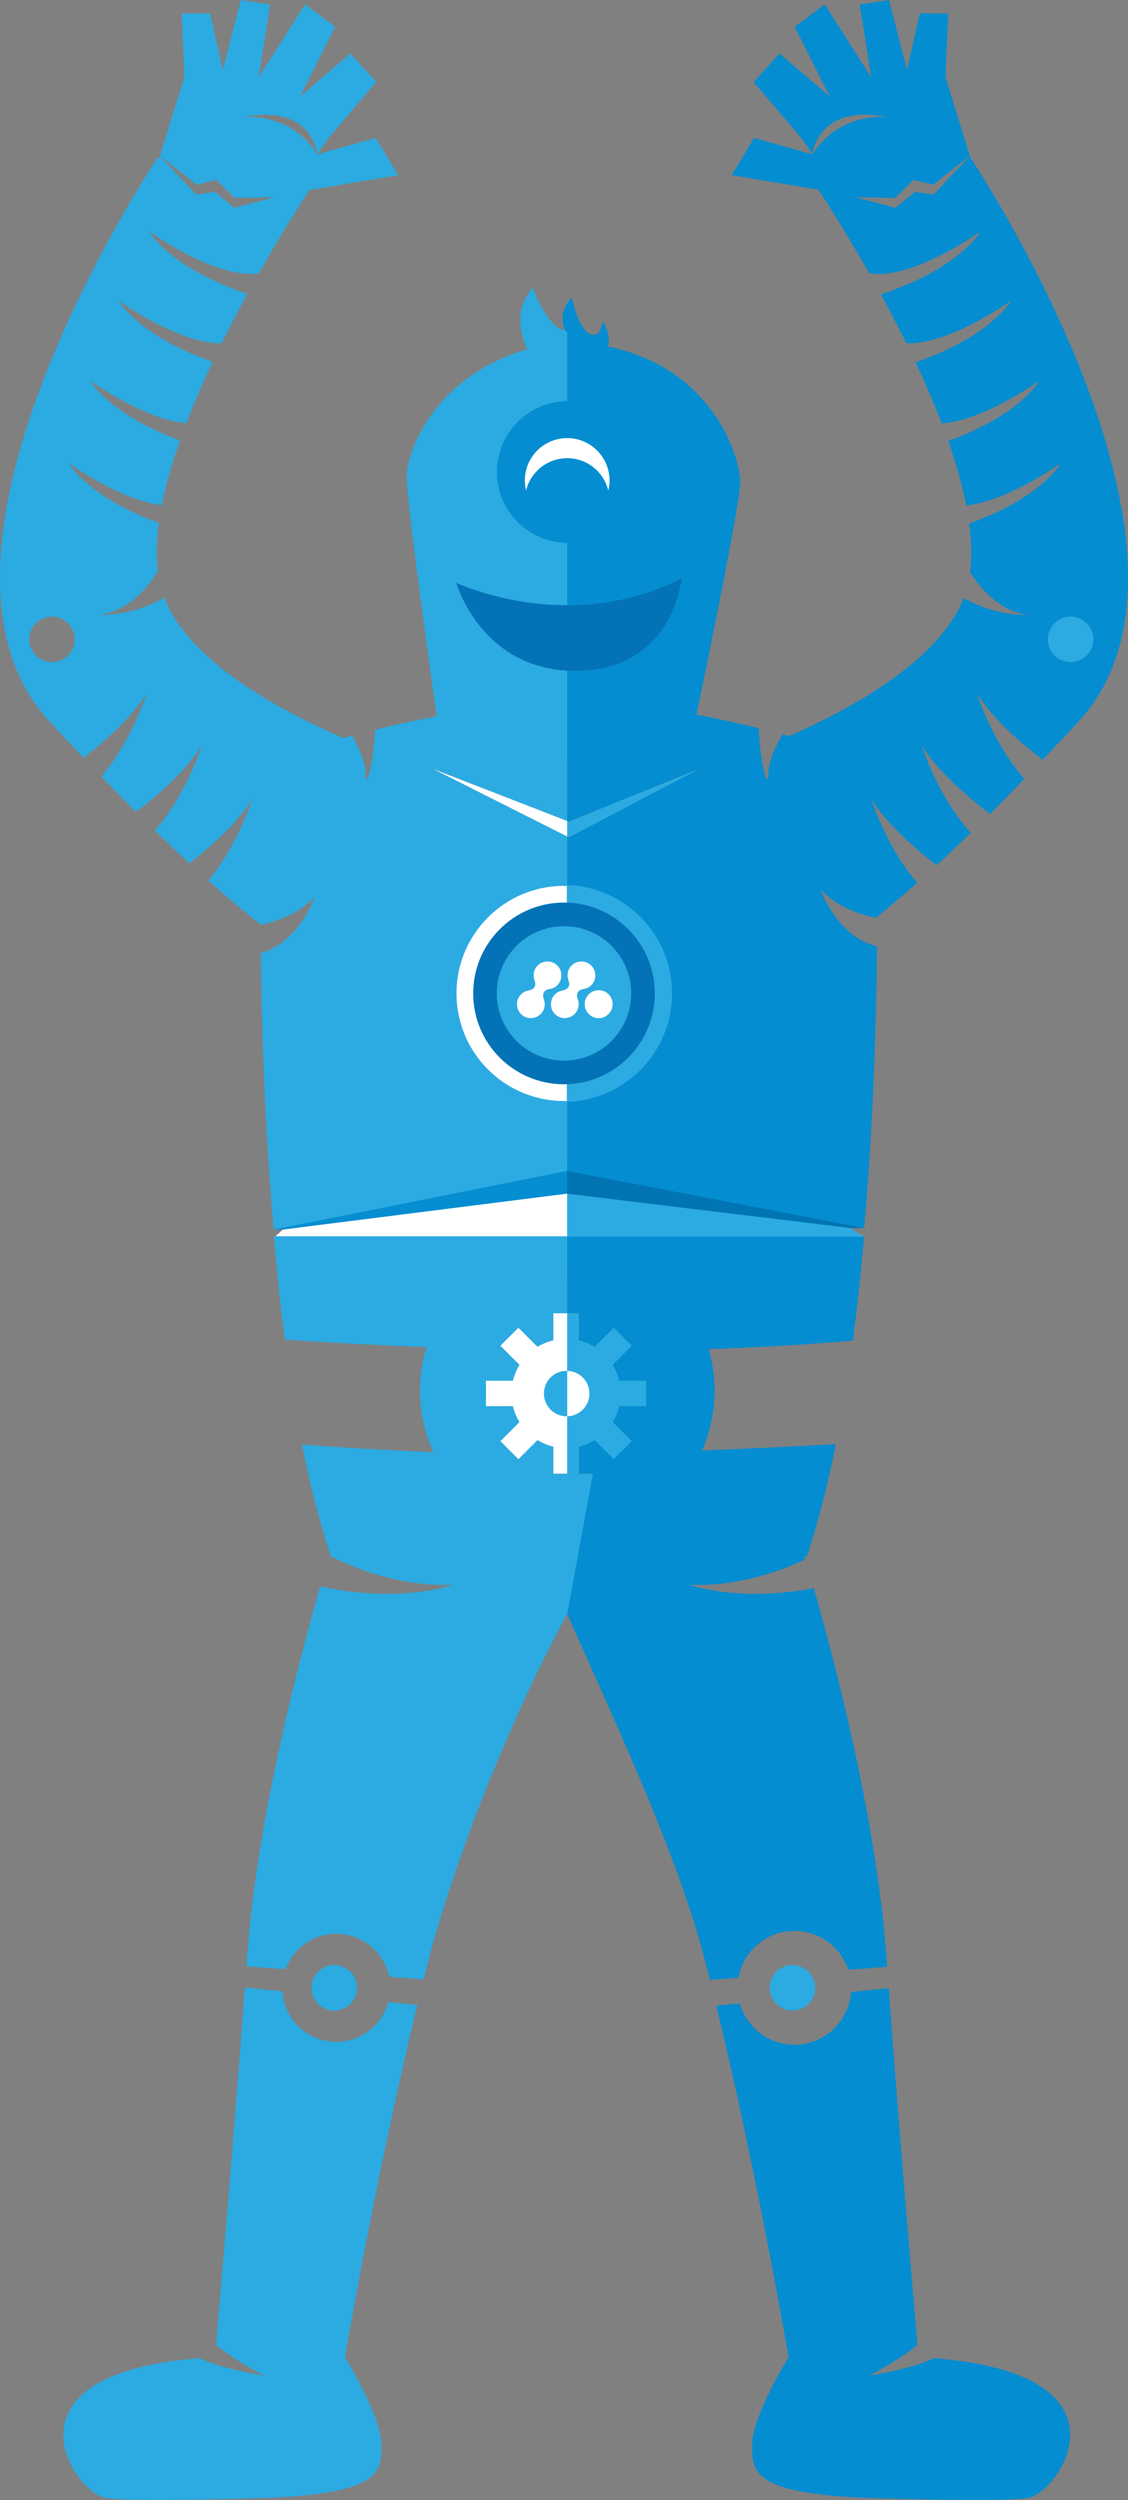 <?xml version="1.0" encoding="utf-8"?>
<!-- Generator: Adobe Illustrator 16.0.4, SVG Export Plug-In . SVG Version: 6.00 Build 0)  -->
<!DOCTYPE svg PUBLIC "-//W3C//DTD SVG 1.1//EN" "http://www.w3.org/Graphics/SVG/1.1/DTD/svg11.dtd">
<svg version="1.1" id="Layer_1" xmlns="http://www.w3.org/2000/svg" xmlns:xlink="http://www.w3.org/1999/xlink" x="0px" y="0px"
	 width="428.697px" height="949.649px" viewBox="0.001 -279.351 428.697 949.649"
	 enable-background="new 0.001 -279.351 428.697 949.649" xml:space="preserve">
<rect x="0.001" y="-279.351" width="428.697" height="949.649" fill="#808080" stroke="none"/>
<circle fill="#0472B6" cx="216.497" cy="-39.133" r="48.878"/>
<g>
	<polygon fill="#2BABE2" points="215.546,191.674 328.404,190.593 323.213,187.127 215.546,172.659 	"/>
	<path fill="none" d="M173.403-57.994c0,0,8.855,31.548,42.178,33.378v-24.833C191.175-49.45,173.403-57.994,173.403-57.994z"/>
	<circle fill="none" cx="19.749" cy="-36.477" r="8.645"/>
	<path fill="none" d="M215.56-111.88c-8.89,0-16.095,7.206-16.095,16.097c0,1.317,0.178,2.589,0.475,3.812
		c1.718-7.048,8.05-12.285,15.62-12.285c0.008,0,0.015,0.004,0.021,0.004v-7.629C215.574-111.88,215.567-111.88,215.56-111.88z"/>
	<polygon fill="#FFFFFF" points="215.546,172.652 107.507,187.712 103.865,190.982 215.546,191.667 	"/>
	<polygon fill="#058DD1" points="215.546,162.615 215.546,162.595 104.014,187.723 107.507,187.712 215.546,174.069 	"/>
	<path fill="#2BABE2" d="M210.31,280.435v-10.258c-2.161-0.515-4.188-1.37-6.026-2.504l-7.259,7.258l-6.839-6.837l7.259-7.252
		c-1.135-1.84-1.988-3.866-2.505-6.034h-10.257v-9.665h10.257c0.516-2.163,1.369-4.192,2.502-6.032l-7.256-7.252l6.839-6.84
		l7.259,7.253c1.839-1.129,3.865-1.98,6.026-2.496v-10.261h5.271l-0.035-29.264H104.053c1.144,12.933,2.533,26.592,4.212,39.269
		c10.708,0.743,29.497,1.895,53.86,2.823c-1.628,5.247-2.505,10.824-2.505,16.604c0,8.331,1.831,16.236,5.099,23.336
		c-19.437-0.824-37.69-1.987-49.93-2.844c3.048,15.21,6.655,29.513,10.939,42.284l-0.572,0.072l-0.006,0.014
		c0.383,0,0.604,0,0.604,0s21.81,12.047,46.503,10.814c0,0-20.119,7.374-50.528,0.642c-7.3,25.206-24.023,87.485-27.855,141.165
		c-0.076,1.046-0.151,2.103-0.23,3.162l14.904,1.093c2.88-7.855,10.402-13.465,19.253-13.465c9.912,0,18.183,7.021,20.107,16.361
		l13.104,0.964c0.562-2.223,1.119-4.433,1.687-6.636c10.917-42.461,33.644-97.125,52.881-132.212l12.199-53.259H210.31V280.435z"/>
	<path fill="#2BABE2" d="M147.588,481.155c-2.376,8.711-10.321,15.122-19.788,15.122c-10.888,0-19.774-8.489-20.46-19.207
		l-14.277-1.446C88.905,532.26,83.59,594.197,82.099,611.38c6.671,5.628,18.364,11.727,18.364,11.727s-16.232-2.593-24.622-6.666
		c-76.021,5.886-49.393,48.444-36.921,52.766c6.722,2.328,64.504,0.208,64.504,0.208c41.493-1.973,41.655-9.882,41.493-20.577
		c-0.172-10.705-13.834-32.772-13.834-32.772s11.758-68.852,27.529-133.795L147.588,481.155z"/>
	<path fill="#2BABE2" d="M186.648,95.588c0,15.74,12.75,28.501,28.496,28.501c0.148,0,0.288-0.019,0.437-0.019v-4.427
		c-0.146,0.004-0.287,0.024-0.437,0.024c-13.303,0-24.081-10.779-24.081-24.08c0-0.792,0.047-1.564,0.121-2.332
		c0.019-0.189,0.05-0.372,0.074-0.557c0.065-0.554,0.146-1.1,0.248-1.639c0.055-0.276,0.116-0.554,0.179-0.825
		c0.098-0.429,0.205-0.849,0.325-1.268c0.094-0.324,0.191-0.649,0.296-0.973c0.111-0.329,0.234-0.653,0.358-0.977
		c0.146-0.373,0.285-0.749,0.444-1.115c0.072-0.157,0.151-0.31,0.227-0.467c0.746-1.597,1.655-3.097,2.716-4.479
		c0.031-0.039,0.055-0.076,0.085-0.115c0,0.006-0.003,0.006-0.003,0.01c2.161-2.783,4.915-5.081,8.08-6.695h-0.017
		c0.051-0.03,0.109-0.042,0.162-0.072c0.697-0.353,1.416-0.667,2.151-0.95c0.179-0.07,0.359-0.133,0.54-0.199
		c0.628-0.224,1.27-0.425,1.921-0.597c0.258-0.066,0.514-0.137,0.775-0.199c0.598-0.135,1.204-0.244,1.814-0.333
		c0.3-0.042,0.595-0.101,0.895-0.134c0.735-0.087,1.478-0.124,2.226-0.139c0.156-0.005,0.305-0.029,0.463-0.029
		c0.146,0,0.288,0.019,0.436,0.024v-4.427c-0.147-0.004-0.287-0.025-0.436-0.025C199.398,67.08,186.648,79.847,186.648,95.588z"/>
	<path fill="#2BABE2" d="M215.56-111.88c0.008,0,0.015,0,0.021,0v-52.292c-3.47,5.277-0.849,10.176-0.849,10.176
		c-6.172,0-12.347-16.053-12.347-16.053c-6.786,8.143-4.994,17.03-2.004,23.381c-34.767,10.062-45.822,38.182-45.822,48.657
		c0,10.474,11.424,90.733,11.424,90.733c-8.232,1.564-16.136,3.34-23.446,5.152c-0.501,13.058-3.624,23.317-3.624,16.898
		c0-4.665-2.48-10.146-5.1-14.644c-1.103,0.295-2.198,0.59-3.263,0.881c-25.615-11.076-58.996-29.541-68.173-53.362
		c-11.887,7.157-24.721,6.619-24.721,6.619c10.734-1.401,18.021-9.685,22.33-16.594c-0.695-5.624-0.502-11.813,0.384-18.379
		c-27.052-9.751-34.24-22.656-34.24-22.656c17.246,11.652,28.678,15.122,35.359,15.94c1.555-7.905,3.939-16.21,6.917-24.646
		c-26.882-9.74-34.044-22.574-34.044-22.574c18.223,12.309,29.958,15.487,36.454,16.055c3.002-7.839,6.42-15.696,10.021-23.336
		c-28.293-9.808-35.773-23.182-35.773-23.182c21.143,14.281,33.551,16.271,39.171,16.152c3.226-6.537,6.528-12.852,9.76-18.769
		c-29.618-9.851-37.405-23.728-37.405-23.728c25.417,17.174,38.214,16.575,41.762,15.906c8.593-15.158,16.084-26.848,19.228-31.632
		l33.739-5.642l-8.529-14.135l-22.148,6.232c0,0.006,0,0.025,0,0.025c0-0.011-0.012-0.015-0.017-0.023l-0.139,0.04l0.086-0.123
		c-10.582-16.469-28.603-13.999-28.603-13.999c25.296-5.229,28.389,12.021,28.654,13.926l3.836-5.542l18.506-21.776l-9.771-10.861
		l-19.134,16.348l13.32-26.465l-11.426-8.518l-17.697,27.783l4.41-27.702l-11.112-1.743l-6.878,26.566l-4.836-21.499l-10.811,0.094
		l1.088,23.998l-9.314,30.031l13.899,10.936l7.605-1.78l6.816,6.824l15.316-0.251l-15.428,4.025l-7.301-6.047l-7.123,1.005
		l-13.804-14.635l-0.194,0.639c0,0,0.03,0.054,0.073,0.127l-0.777-0.127c0,0-100.439,149.833-41.164,214.046
		C23.15-0.606,27.486,4.026,31.75,8.524c6.929-5.385,18.457-15.188,24.014-24.633c0,0-5.181,17.443-17.239,31.73
		c4.487,4.655,8.887,9.153,13.191,13.458c6.751-5.172,19.201-15.494,25.046-25.424c0,0-5.381,18.056-17.902,32.472
		c4.466,4.359,8.841,8.526,13.107,12.472c6.935-5.403,18.395-15.164,23.931-24.571c0,0-5.021,16.95-16.713,31.114
		c6.878,6.127,13.498,11.689,19.842,16.617c0,0.062,0,0.125,0,0.182c3.208-0.602,13.5-3.041,20.643-10.656
		c0,0-6.096,17.389-20.548,21.415c0.357,30.6,1.616,67.755,4.894,105.021l111.467-22.292l0.101,0.02v-31.362
		c-0.147,0-0.287,0.019-0.435,0.019c-21.275,0-38.52-17.241-38.52-38.519c0-21.278,17.246-38.519,38.52-38.519
		c0.146,0,0.287,0.02,0.435,0.024v-18.68L164.655,12.76l50.927,19.766v-57.142c-33.322-1.83-42.178-33.378-42.178-33.378
		s17.773,8.544,42.178,8.544v-54.803c-0.007,0-0.014-0.004-0.022-0.004c-7.57,0-13.901,5.237-15.619,12.285
		c-0.296-1.223-0.475-2.497-0.475-3.812C199.465-104.675,206.67-111.88,215.56-111.88z M19.749-27.833
		c-4.773,0-8.644-3.87-8.644-8.645c0-4.776,3.87-8.645,8.644-8.645c4.775,0,8.647,3.867,8.647,8.645
		C28.396-31.702,24.525-27.833,19.749-27.833z"/>
	<path fill="#2BABE2" d="M135.701,475.749c0-4.782-3.872-8.645-8.643-8.645c-4.774,0-8.647,3.865-8.647,8.645
		c0,4.772,3.872,8.639,8.647,8.639C131.83,484.387,135.701,480.521,135.701,475.749z"/>
	<path fill="#FFFFFF" d="M210.31,229.774c-2.161,0.515-4.188,1.367-6.026,2.496l-7.259-7.253l-6.839,6.84l7.256,7.252
		c-1.133,1.84-1.985,3.869-2.502,6.032h-10.257v9.665h10.257c0.516,2.168,1.37,4.193,2.505,6.034l-7.259,7.251l6.839,6.839
		l7.259-7.258c1.839,1.134,3.865,1.988,6.026,2.504v10.258h5.271v-60.921h-5.271V229.774z"/>
	<polygon fill="#FFFFFF" points="164.654,12.76 215.581,38.412 215.581,32.526 	"/>
	<path fill="#058DD1" d="M215.145,124.089c-15.746,0-28.496-12.761-28.496-28.501s12.75-28.506,28.496-28.506
		c0.148,0,0.288,0.02,0.437,0.024V57.093c-0.146-0.004-0.287-0.024-0.437-0.024c-21.273,0-38.519,17.242-38.519,38.519
		s17.246,38.519,38.519,38.519c0.148,0,0.288-0.019,0.437-0.019v-10.016C215.435,124.07,215.294,124.089,215.145,124.089z"/>
	<path fill="#F4F5F5" d="M204.36,74.085c0.699-0.352,1.416-0.667,2.151-0.949C205.776,73.418,205.06,73.733,204.36,74.085z"/>
	<path fill="#F4F5F5" d="M192.665,87.02c0.146-0.373,0.282-0.749,0.444-1.115C192.95,86.27,192.811,86.647,192.665,87.02z"/>
	<path fill="#F4F5F5" d="M206.363,96.04c3.859,0,7.242-1.982,9.218-4.985V78.922c-1.976-2.996-5.358-4.986-9.218-4.986
		c-0.732,0-1.452,0.083-2.149,0.22c-3.165,1.615-5.919,3.912-8.08,6.695c-0.523,1.277-0.817,2.669-0.817,4.132
		C195.316,91.094,200.265,96.04,206.363,96.04z"/>
	<path fill="#F4F5F5" d="M193.337,85.436c0.748-1.597,1.656-3.097,2.716-4.479C194.993,82.339,194.083,83.84,193.337,85.436z"/>
	<path fill="#F4F5F5" d="M197.823,104.852c-1.542-2.159-2.593-4.528-3.193-6.963c0.209,3.756,1.425,7.482,3.762,10.747
		c4.088,5.704,10.582,8.669,17.189,8.574V113.4C208.777,113.691,202.028,110.722,197.823,104.852z"/>
	<path fill="#F4F5F5" d="M191.185,93.256c0.019-0.189,0.05-0.372,0.074-0.557C191.234,92.884,191.203,93.066,191.185,93.256z"/>
	<path fill="#F4F5F5" d="M192.011,88.969c0.094-0.325,0.188-0.649,0.296-0.974C192.202,88.32,192.105,88.644,192.011,88.969z"/>
	<path fill="#F4F5F5" d="M209.749,72.143c0.597-0.139,1.203-0.24,1.815-0.334C210.951,71.898,210.346,72.007,209.749,72.143z"/>
	<path fill="#F4F5F5" d="M207.053,72.938c0.627-0.225,1.271-0.42,1.921-0.598C208.32,72.512,207.68,72.713,207.053,72.938z"/>
	<path fill="#F4F5F5" d="M191.507,91.06c0.055-0.276,0.116-0.554,0.179-0.825C191.623,90.508,191.562,90.784,191.507,91.06z"/>
	<path fill="#F4F5F5" d="M212.458,71.674c0.731-0.086,1.474-0.123,2.226-0.139C213.936,71.551,213.191,71.588,212.458,71.674z"/>
	<path fill="#00374F" d="M206.512,73.136c0.179-0.071,0.359-0.133,0.541-0.199C206.871,73.003,206.69,73.065,206.512,73.136z"/>
	<path fill="#00374F" d="M204.198,74.158h0.017c0.05-0.025,0.099-0.048,0.146-0.071C204.308,74.114,204.251,74.128,204.198,74.158z"
		/>
	<path fill="#00374F" d="M191.259,92.699c0.064-0.554,0.146-1.1,0.248-1.639C191.404,91.599,191.324,92.146,191.259,92.699z"/>
	<path fill="#00374F" d="M193.11,85.905c0.072-0.158,0.152-0.311,0.227-0.468C193.263,85.594,193.182,85.746,193.11,85.905z"/>
	<path fill="#00374F" d="M208.974,72.34c0.259-0.066,0.513-0.137,0.775-0.199C209.486,72.204,209.232,72.273,208.974,72.34z"/>
	<path fill="#00374F" d="M192.307,87.996c0.109-0.329,0.235-0.653,0.358-0.976C192.541,87.343,192.418,87.667,192.307,87.996z"/>
	<path fill="#00374F" d="M191.686,90.235c0.098-0.429,0.206-0.849,0.325-1.268C191.89,89.389,191.783,89.806,191.686,90.235z"/>
	<path fill="#00374F" d="M196.137,80.842c-0.03,0.039-0.053,0.077-0.085,0.115c0.029-0.033,0.055-0.072,0.082-0.105
		C196.134,80.848,196.137,80.848,196.137,80.842z"/>
	<path fill="#00374F" d="M215.145,119.663c-13.296,0-24.078-10.781-24.078-24.075c0-0.788,0.044-1.564,0.118-2.332
		c-0.074,0.768-0.121,1.54-0.121,2.332c0,13.301,10.778,24.08,24.081,24.08c0.148,0,0.288-0.021,0.437-0.024v-0.006
		C215.435,119.643,215.294,119.663,215.145,119.663z"/>
	<path fill="#00374F" d="M215.581,71.535v-0.004c-0.146-0.006-0.287-0.024-0.437-0.024c-0.156,0-0.306,0.024-0.461,0.028
		c0.154-0.004,0.308-0.024,0.461-0.024C215.294,71.511,215.435,71.531,215.581,71.535z"/>
	<path fill="#00374F" d="M211.564,71.808c0.298-0.042,0.593-0.101,0.894-0.134C212.157,71.707,211.862,71.765,211.564,71.808z"/>
	<path fill="#00374F" d="M215.145,119.663c0.148,0,0.288-0.02,0.437-0.026v-2.429c-6.607,0.094-13.102-2.869-17.189-8.575
		c-2.337-3.265-3.553-6.99-3.762-10.746c0.601,2.435,1.651,4.804,3.193,6.963c4.205,5.872,10.954,8.839,17.758,8.548V91.054
		c-1.976,3.002-5.358,4.985-9.218,4.985c-6.099,0-11.047-4.945-11.047-11.056c0-1.463,0.294-2.855,0.817-4.132
		c-0.027,0.033-0.053,0.072-0.082,0.105c-1.061,1.382-1.968,2.882-2.716,4.479c-0.075,0.157-0.154,0.311-0.227,0.467
		c-0.162,0.367-0.302,0.742-0.444,1.115c-0.123,0.325-0.249,0.648-0.358,0.977c-0.107,0.324-0.202,0.647-0.296,0.973
		c-0.119,0.419-0.228,0.838-0.325,1.268c-0.062,0.271-0.124,0.548-0.179,0.825c-0.103,0.539-0.184,1.086-0.248,1.639
		c-0.024,0.186-0.056,0.368-0.074,0.557c-0.074,0.768-0.118,1.544-0.118,2.332C191.066,108.881,201.851,119.663,215.145,119.663z"/>
	<path fill="#00374F" d="M215.581,78.922v-7.387c-0.146-0.004-0.287-0.024-0.437-0.024c-0.153,0-0.307,0.02-0.461,0.024
		c-0.752,0.016-1.495,0.053-2.226,0.139c-0.301,0.033-0.596,0.091-0.894,0.134c-0.613,0.094-1.219,0.196-1.815,0.334
		c-0.263,0.062-0.517,0.133-0.775,0.199c-0.649,0.177-1.294,0.373-1.921,0.597c-0.182,0.066-0.362,0.129-0.541,0.199
		c-0.735,0.282-1.451,0.597-2.151,0.95c-0.047,0.023-0.096,0.046-0.146,0.072c0.696-0.139,1.417-0.22,2.149-0.22
		C210.223,73.937,213.605,75.926,215.581,78.922z"/>
	<circle fill="#2BABE2" cx="406.886" cy="-36.477" r="8.645"/>
	<polygon fill="#0174B3" points="215.546,174.083 323.158,187.122 328.461,187.106 215.546,162.615 	"/>
	<path fill="#058DD1" d="M269.822,472.729l10.847-0.798c1.801-10.112,10.62-17.795,21.249-17.795
		c9.529,0,17.599,6.166,20.474,14.725l14.763-1.083c-0.078-1.12-0.157-2.243-0.24-3.354c-3.8-53.233-20.276-114.917-27.66-140.508
		c-28.626,5.562-47.359-1.298-47.359-1.298c19.862,0.997,37.834-6.594,44.115-9.604c-0.229-0.75-0.367-1.181-0.373-1.209h0.267
		h0.759c4.31-12.845,7.939-27.242,11.006-42.563c-12.872,0.678-31.426,1.602-50.894,2.407c3.082-6.942,4.81-14.616,4.81-22.703
		c0-5.494-0.807-10.799-2.282-15.817c24.548-0.823,43.633-2.253,54.811-3.25c1.714-12.918,3.131-26.276,4.291-39.458H215.546
		l0.035,29.092h4.397v60.921h5.363l-9.762,53.257c15.349,35.153,41.605,89.809,52.51,132.213
		C268.672,468.168,269.25,470.444,269.822,472.729z"/>
	<path fill="#058DD1" d="M354.954,616.441c-8.395,4.073-24.623,6.666-24.623,6.666s11.687-6.102,18.361-11.727
		c-1.494-17.162-6.792-78.927-10.943-135.495l-14.298,1.444c-0.818,11.197-10.13,20.029-21.533,20.029
		c-9.887,0-18.21-6.657-20.775-15.728l-8.904,0.896c15.736,64.866,27.468,133.534,27.468,133.534s-13.665,22.071-13.831,32.774
		c-0.169,10.697,0,18.606,41.489,20.576c0,0,57.788,2.119,64.501-0.205C404.343,664.887,430.967,622.327,354.954,616.441z"/>
	<path fill="#058DD1" d="M239.224,95.588c0,13.152-10.546,23.821-23.643,24.055v4.427c15.54-0.239,28.067-12.891,28.067-28.482
		s-12.527-28.249-28.067-28.482v4.428C228.677,71.765,239.224,82.433,239.224,95.588z"/>
	<circle fill="#058DD1" cx="215.788" cy="-100.053" r="26.918"/>
	<path fill="#058DD1" d="M368.813-219.443l-0.194-0.639l-13.809,14.635l-7.112-1.004l-7.304,6.047l-15.433-4.026l15.315,0.251
		l6.819-6.824l7.604,1.78l13.895-10.936l-9.31-30.031l1.089-23.997l-10.807-0.094l-4.835,21.499l-6.884-26.568l-11.108,1.744
		l4.406,27.702l-17.702-27.783l-11.422,8.518l13.319,26.465l-19.134-16.348l-9.77,10.861l18.505,21.776l3.834,5.537
		c0.266-1.924,3.372-19.147,28.649-13.921c0,0-18.016-2.471-28.599,14l0.088,0.123l-0.145-0.043c-0.008,0.01-0.014,0.014-0.02,0.026
		c0,0,0.004-0.02,0.004-0.026l-22.146-6.232l-8.525,14.135l32.951,5.508c3.078,4.686,10.587,16.384,19.22,31.611
		c2.184,0.605,14.913,2.865,42.466-15.749c0,0-7.876,14.038-37.93,23.898c3.201,5.867,6.465,12.108,9.663,18.58
		c5.287,0.275,17.837-1.298,39.794-16.135c0,0-7.585,13.537-36.3,23.358c3.574,7.6,6.965,15.412,9.954,23.203
		c6.356-0.42,18.249-3.397,37.049-16.098c0,0-7.238,13.019-34.59,22.79c2.947,8.376,5.312,16.64,6.854,24.497
		c6.584-0.68,18.188-3.992,35.964-16.006c0,0-7.286,13.095-34.827,22.869c0.877,6.597,1.044,12.806,0.315,18.443
		c4.325,6.853,11.562,14.93,22.16,16.318c0,0-12.717,0.539-24.559-6.516c-9.024,23.23-41.059,41.364-66.371,52.497
		c-0.806-0.218-1.634-0.44-2.457-0.658c-2.732,4.589-5.41,10.332-5.41,15.182c0,6.521-3.227-4.169-3.645-17.512
		c-7.394-1.82-15.369-3.583-23.687-5.107c0,0,16.639-79.402,16.639-88.518c0-9.118-10.294-43.181-50.292-51.354
		c1.353-4.788-1.96-9.517-1.96-9.517c-0.925,4.629-2.165,5.096-3.396,5.096c-5.557,0-8.334-14.199-8.334-14.199
		c-0.725,0.724-1.304,1.446-1.777,2.169c-3.471,5.277-0.849,10.177-0.849,10.177c0.302,0.284,0.547,0.66,0.849,0.855v41.262
		c8.883,0.015,16.073,7.216,16.073,16.097c0,1.316-0.176,2.588-0.47,3.812c-1.713-7.039-8.038-12.269-15.604-12.281v54.803
		c13.136,0,28.186-2.472,43.436-10.097c0,0-3.022,35.021-40.383,35.021c-1.042,0-2.057-0.033-3.053-0.089v57.142l0.605,0.238
		l49.45-20.005l-49.45,25.957l-0.605-0.305v18.68c21.07,0.233,38.083,17.366,38.083,38.496c0,21.129-17.013,38.261-38.083,38.5
		v31.361l112.878,21.658c3.328-38.108,4.558-76.07,4.873-106.983c-15.147-3.503-21.527-21.621-21.527-21.621
		c8.342,8.901,20.987,10.741,21.605,10.822c0-0.167,0-0.342,0-0.504c4.899-3.926,9.962-8.225,15.168-12.839
		c-12.191-14.329-17.438-31.952-17.438-31.952c5.783,9.829,18.037,20.042,24.837,25.265c4.224-3.888,8.546-7.982,12.972-12.29
		c-13.073-14.549-18.668-33.348-18.668-33.348c6.12,10.403,19.507,21.248,25.98,26.137c4.26-4.25,8.604-8.668,13.046-13.266
		c-12.619-14.444-18.032-32.634-18.032-32.634c5.824,9.903,18.208,20.191,24.976,25.377c4.487-4.734,9.056-9.607,13.727-14.669
		C469.257-69.61,368.813-219.443,368.813-219.443z M406.886-27.833c-4.773,0-8.646-3.87-8.646-8.645
		c0-4.776,3.871-8.645,8.646-8.645c4.772,0,8.645,3.867,8.645,8.645C415.53-31.702,411.658-27.833,406.886-27.833z"/>
	<path fill="#2BABE2" d="M301.173,484.387c4.775,0,8.648-3.866,8.648-8.643c0-4.778-3.872-8.645-8.648-8.645
		c-4.77,0-8.641,3.866-8.641,8.645C292.532,480.521,296.403,484.387,301.173,484.387z"/>
	<path fill="#2BABE2" d="M219.98,280.435v-10.258c2.16-0.515,4.19-1.37,6.027-2.499l7.255,7.252l6.839-6.837l-7.257-7.252
		c1.136-1.84,1.985-3.866,2.503-6.034h10.254l0.008-9.665h-10.262c-0.513-2.163-1.367-4.192-2.503-6.032l7.257-7.252l-6.839-6.84
		l-7.249,7.253c-1.843-1.129-3.868-1.98-6.033-2.496v-10.261h-4.398v60.921H219.98z"/>
	<polygon fill="#2BABE2" points="265.639,12.76 216.188,32.765 215.581,32.526 215.581,38.412 216.188,38.716 	"/>
	<path fill="#0174B3" d="M253.665,95.588c0-21.129-17.014-38.262-38.084-38.496v10.012c15.54,0.233,28.067,12.891,28.067,28.482
		c0,15.591-12.527,28.245-28.067,28.482v10.017C236.651,133.847,253.665,116.718,253.665,95.588z"/>
	<path fill="#2BABE2" d="M227.765,113.196c7.333-5.246,10.371-14.207,8.353-22.312c0.403,6.991-2.718,14.081-8.918,18.522
		c-0.032,0.03-0.071,0.049-0.105,0.073c0.138-0.39,0.221-0.805,0.221-1.238c0-2.111-1.707-3.823-3.816-3.823
		c-2.117,0-3.821,1.711-3.821,3.823c0,1.772,1.211,3.259,2.856,3.689c-2.256,0.891-4.604,1.371-6.948,1.472v3.808
		C219.796,117.145,224.054,115.848,227.765,113.196z"/>
	<path fill="#2BABE2" d="M215.581,78.922v12.132c1.149-1.743,1.825-3.825,1.825-6.07C217.406,82.744,216.73,80.661,215.581,78.922z"
		/>
	<path fill="#2BABE2" d="M239.224,95.588c0-13.153-10.546-23.821-23.643-24.055v0.004c13.094,0.234,23.637,10.904,23.637,24.052
		c0,13.149-10.542,23.818-23.637,24.051v0.006C228.677,119.409,239.224,108.74,239.224,95.588z"/>
	<path fill="#2BABE2" d="M224.013,250.011c0-4.78-3.87-8.646-8.642-8.646c-4.774,0-8.648,3.866-8.648,8.646
		c0,4.775,3.871,8.641,8.648,8.641C220.143,258.649,224.013,254.786,224.013,250.011z"/>
	<path fill="#FFFFFF" d="M215.581,241.377v17.262c4.672-0.112,8.432-3.925,8.432-8.628
		C224.013,245.302,220.253,241.491,215.581,241.377z"/>
</g>
<g>
	<circle fill="#F4F5F5" cx="214.981" cy="95.588" r="24.075"/>
</g>
<g>
	<circle fill="#FFFFFF" cx="214.35" cy="98.012" r="40.859"/>
	<path fill="#2BABE2" d="M215.429,56.81v82.399c22.186-0.686,39.977-18.843,39.977-41.197S237.614,57.497,215.429,56.81z"/>
	<circle fill="#0472B6" cx="214.349" cy="98.012" r="34.513"/>
	<path fill="#2BABE2" d="M239.891,98.012c0,14.111-11.435,25.538-25.541,25.538c-14.11,0-25.545-11.426-25.545-25.538
		c0-14.111,11.435-25.542,25.545-25.542C228.456,72.469,239.891,83.901,239.891,98.012z"/>
	<circle fill="#2BABE2" cx="214.372" cy="98.116" r="7.792"/>
</g>
<g>
	<g>
		<path fill="#2BABE2" d="M333.274,68.487"/>
	</g>
</g>
<g>
	<path fill="#FFFFFF" d="M215.56-105.308c0.008,0,0.015,0.006,0.021,0.006c7.565,0.008,13.892,5.24,15.604,12.28
		c0.293-1.226,0.471-2.5,0.471-3.812c0-8.883-7.192-16.083-16.075-16.097c-0.007,0-0.014,0-0.021,0
		c-8.89,0-16.095,7.205-16.095,16.097c0,1.314,0.178,2.587,0.475,3.812C201.657-100.07,207.989-105.308,215.56-105.308z"/>
</g>
<g>
	<path fill="#FFFFFF" d="M206.413,98.527c-0.073,0.7,0.2,1.389,0.346,1.949c0.156,0.603,0.316,1.219,0.251,2.043
		c-0.197,2.526-2.051,4.362-4.339,4.782c-2.819,0.515-4.987-1.199-5.786-3.146c-0.446-1.089-0.56-2.589-0.095-3.836
		c0.591-1.586,1.821-2.831,3.555-3.302c0.596-0.163,1.221-0.253,1.761-0.503c0.735-0.341,1.361-1.1,1.353-2.139
		c-0.004-0.515-0.214-0.952-0.345-1.415c-0.138-0.477-0.246-0.953-0.284-1.479c-0.079-1.057,0.17-2.077,0.598-2.862
		c0.371-0.679,0.933-1.357,1.667-1.857c0.708-0.479,1.604-0.797,2.705-0.879c1.449-0.106,2.808,0.492,3.647,1.196
		c0.862,0.725,1.53,1.652,1.794,3.019c0.574,2.987-1.257,5.265-3.365,6.007c-0.641,0.225-1.515,0.268-2.14,0.566
		C207.095,96.974,206.511,97.588,206.413,98.527z M215.565,107.301c-2.821,0.515-4.988-1.199-5.787-3.146
		c-0.447-1.089-0.56-2.589-0.094-3.836c0.59-1.586,1.821-2.831,3.555-3.302c0.594-0.163,1.218-0.253,1.76-0.503
		c0.734-0.341,1.36-1.1,1.352-2.139c-0.004-0.515-0.213-0.952-0.346-1.415c-0.135-0.477-0.244-0.953-0.283-1.479
		c-0.08-1.057,0.169-2.077,0.599-2.862c0.371-0.679,0.932-1.357,1.666-1.857c0.708-0.479,1.606-0.797,2.706-0.879
		c1.45-0.106,2.808,0.492,3.646,1.196c0.864,0.725,1.529,1.652,1.794,3.019c0.575,2.987-1.257,5.265-3.365,6.007
		c-0.641,0.225-1.516,0.268-2.139,0.566c-0.639,0.303-1.223,0.917-1.321,1.855c-0.072,0.702,0.2,1.391,0.346,1.95
		c0.157,0.604,0.317,1.22,0.252,2.043C219.708,105.045,217.854,106.881,215.565,107.301z M225.629,107.048
		c-1.693-0.67-3.237-2.246-3.396-4.561c-0.119-1.719,0.559-3.022,1.321-3.9c0.372-0.428,0.869-0.852,1.446-1.164
		c0.571-0.307,1.277-0.531,2.078-0.598c2.509-0.207,4.354,1.242,5.157,2.799c0.501,0.975,0.726,2.159,0.534,3.335
		C232.281,105.924,229.034,108.394,225.629,107.048z"/>
</g>
</svg>
